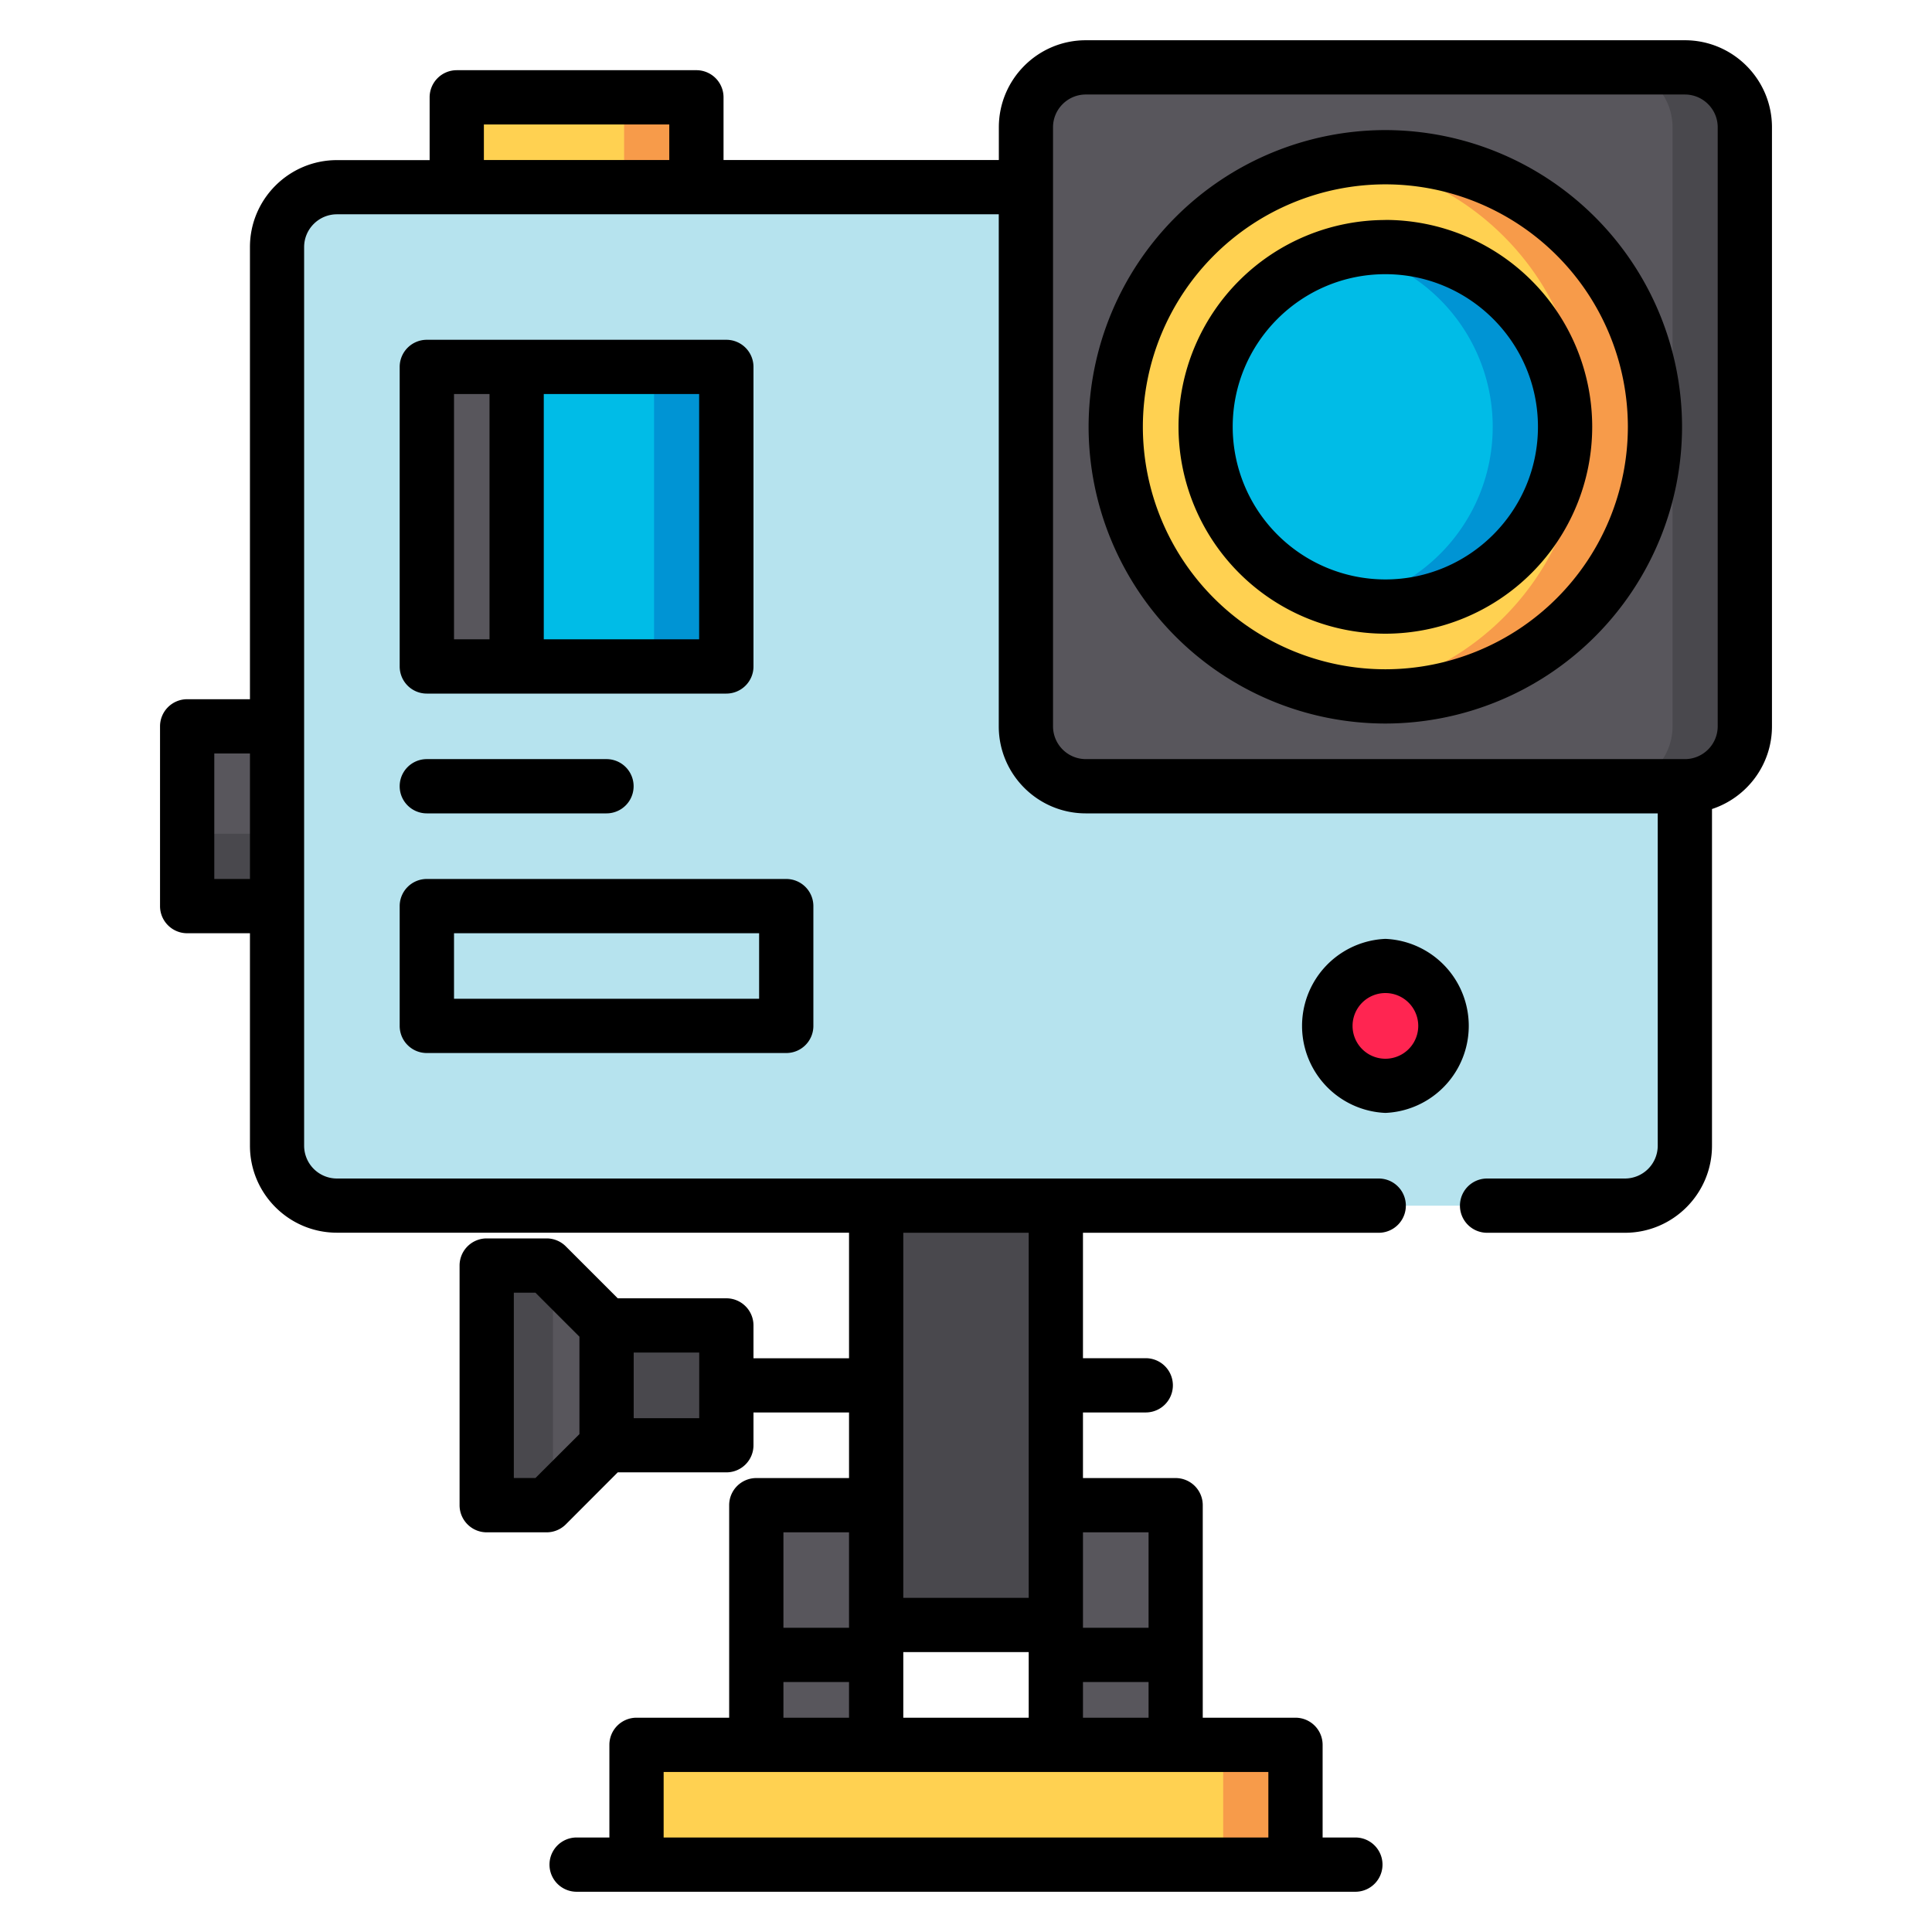 <svg width="24" height="24" fill="none" xmlns="http://www.w3.org/2000/svg">
  <defs/>
  <path d="M13.116 18.698v-4.183h-2.232v4.183h-.322v1.488H13.439v-1.488h-.322z" fill="#49484D"/>
  <path d="M3.734 11.256h-1.14a.27.27 0 01-.269-.27V9.293c0-.149.12-.27.27-.27h1.14v2.233z" fill="#58565C"/>
  <path d="M2.595 11.256h1.14v-.899h-1.41v.63c0 .148.12.269.27.269z" fill="#49484D"/>
  <path d="M5.674 2.656V1.48c0-.15.12-.27.27-.27H8.38c.149 0 .27.12.27.27v1.177H5.674z" fill="#FFD151"/>
  <path d="M8.651 2.656h-.898V1.21h.629c.149 0 .27.12.27.27v1.177z" fill="#F79B4A"/>
  <path d="M20.93 9.767v4.466a.744.744 0 01-.744.744h-16a.744.744 0 01-.745-.744V3.069c0-.41.334-.744.745-.744h8.558l8.186 7.442z" fill="#B6E3EE"/>
  <path d="M20.93.837c.411 0 .744.333.744.744v7.442a.744.744 0 01-.744.744h-7.442a.744.744 0 01-.744-.744V1.581c0-.41.333-.744.744-.744h7.442z" fill="#58565C"/>
  <path d="M17.21 8.65a3.349 3.349 0 100-6.697 3.349 3.349 0 000 6.698z" fill="#FFD151"/>
  <path d="M19.66 5.302a3.349 3.349 0 01-2.9 3.318 3.349 3.349 0 100-6.636c1.637.22 2.9 1.62 2.9 3.318z" fill="#F79B4A"/>
  <path d="M17.21 7.535a2.233 2.233 0 100-4.465 2.233 2.233 0 000 4.465z" fill="#00BCE7"/>
  <path d="M18.543 5.302c0 1.08-.765 1.98-1.783 2.187a2.233 2.233 0 100-4.375 2.233 2.233 0 011.783 2.188z" fill="#0094D4"/>
  <path d="M7.162 17.954h1.591a.27.27 0 00.27-.27v-.949a.27.27 0 00-.27-.27h-1.59v1.489z" fill="#49484D"/>
  <path d="M7.534 16.465L6.87 15.8a.27.27 0 00-.19-.08h-.364a.27.27 0 00-.27.27v2.438c0 .15.122.27.27.27h.363a.27.27 0 00.191-.08l.665-.664v-1.489z" fill="#58565C"/>
  <path d="M6.678 15.72h-.363a.27.27 0 00-.27.27v2.438c0 .15.122.27.27.27h.363a.27.27 0 00.191-.08V15.8a.27.27 0 00-.19-.08z" fill="#49484D"/>
  <path d="M17.21 13.488a.744.744 0 100-1.488.744.744 0 000 1.488z" fill="#FF2551"/>
  <path d="M8.753 8.279H5.571a.27.27 0 01-.27-.27V4.828c0-.15.121-.27.27-.27h3.182c.15 0 .27.12.27.27v3.181a.27.27 0 01-.27.27z" fill="#00BCE7"/>
  <path d="M6.418 8.279V4.558h-.847a.27.27 0 00-.27.27v3.181c0 .15.121.27.27.27h.847z" fill="#58565C"/>
  <path d="M20.93.837h-.897c.411 0 .744.333.744.744v7.442a.744.744 0 01-.744.744h.897c.411 0 .744-.333.744-.744V1.581a.744.744 0 00-.744-.744z" fill="#49484D"/>
  <path d="M8.754 8.279h-.629V4.558h.629c.149 0 .27.12.27.27v3.181a.27.27 0 01-.27.27z" fill="#0094D4"/>
  <path d="M14.605 22.062h-1.489v-3.364h1.22c.148 0 .269.12.269.27v3.094zM9.396 22.062h1.488v-3.364H9.665a.27.27 0 00-.27.27v3.094z" fill="#58565C"/>
  <path d="M16.093 23.163H7.907v-1.219c0-.149.12-.27.27-.27h7.647c.149 0 .27.121.27.27v1.219z" fill="#FFD151"/>
  <path d="M15.823 21.675h-.898c.149 0 .27.12.27.27v1.218h.898v-1.219a.27.27 0 00-.27-.27z" fill="#F79B4A"/>
  <g fill="#000">
    <path d="M20.93.5h-7.442c-.596 0-1.08.485-1.08 1.081v.407h-3.42V1.21A.337.337 0 008.65.872H5.674a.337.337 0 00-.337.337v.78H4.186c-.596 0-1.081.484-1.081 1.08v5.617h-.78a.337.337 0 00-.337.337v2.233c0 .186.151.337.337.337h.78v2.64c0 .596.485 1.08 1.08 1.08h6.362v1.56H9.36v-.408a.337.337 0 00-.337-.337H7.674l-.645-.645a.337.337 0 00-.238-.099h-.745a.337.337 0 00-.337.337v2.977c0 .186.151.337.337.337h.745c.089 0 .175-.036.238-.099l.645-.646h1.35c.185 0 .336-.15.336-.337v-.407h1.187v.815H9.395a.337.337 0 00-.337.337v2.64H7.907a.337.337 0 00-.337.337v1.151h-.407a.337.337 0 100 .674h9.674a.337.337 0 100-.674h-.407v-1.151a.337.337 0 00-.337-.337h-1.152v-2.64a.337.337 0 00-.336-.337h-1.152v-.815h.78a.337.337 0 100-.674h-.78v-1.558h3.674a.337.337 0 100-.674H4.186a.408.408 0 01-.408-.407V3.069c0-.224.183-.407.408-.407h8.221v6.361c0 .596.485 1.081 1.081 1.081h7.105v4.129a.408.408 0 01-.407.407h-1.713a.337.337 0 100 .674h1.713c.596 0 1.081-.485 1.081-1.081V10.05c.432-.142.745-.548.745-1.027V1.581C22.012.985 21.527.5 20.93.5zM6.65 18.36h-.267v-2.302h.268l.547.547v1.21l-.547.546zm2.036-.743h-.814v-.815h.814v.815zm4.093 2.94v.781h-1.558v-.815h1.558v.034zm-2.232-1.522v1.186h-.815v-1.186h.815zm-.815 1.86h.815v.443h-.815v-.443zm6.024 1.931H8.244v-.814h7.512v.814zm-2.303-1.488v-.443h.815v.443h-.815zm.815-2.303v1.186h-.815v-1.186h.815zm-1.489-.337v1.151h-1.558v-4.535h1.558v3.384zm-10.117-7.78V9.36h.443v1.559h-.443zm3.35-9.372h2.302v.442H6.011v-.442zm15.326 7.477a.408.408 0 01-.408.407h-7.442a.408.408 0 01-.407-.407V1.581c0-.224.183-.407.407-.407h7.442c.225 0 .408.183.408.407v7.442z"/>
    <path d="M17.21 1.616a3.69 3.69 0 00-3.687 3.686 3.69 3.69 0 003.686 3.686 3.69 3.69 0 003.686-3.686 3.69 3.69 0 00-3.686-3.686zm0 6.698a3.015 3.015 0 01-3.013-3.012A3.015 3.015 0 0117.21 2.29a3.015 3.015 0 013.012 3.012 3.015 3.015 0 01-3.012 3.012z"/>
    <path d="M17.21 2.733a2.572 2.572 0 00-2.57 2.569 2.572 2.572 0 002.57 2.57 2.572 2.572 0 002.569-2.57 2.572 2.572 0 00-2.57-2.57zm0 4.465a1.898 1.898 0 01-1.897-1.896c0-1.045.85-1.896 1.896-1.896 1.045 0 1.896.85 1.896 1.896 0 1.045-.85 1.896-1.896 1.896zM17.21 11.663a1.082 1.082 0 000 2.162 1.082 1.082 0 000-2.162zm0 1.489a.408.408 0 110-.816.408.408 0 010 .816zM5.302 8.616h3.72c.187 0 .338-.151.338-.337V4.558a.337.337 0 00-.337-.337H5.302a.337.337 0 00-.337.337v3.72c0 .187.15.338.337.338zm3.384-.674H6.755V4.895h1.93v3.047zM5.639 4.895h.442v3.047H5.64V4.895zM4.965 12.744c0 .186.15.337.337.337h4.465c.186 0 .337-.15.337-.337v-1.488a.337.337 0 00-.337-.337H5.302a.337.337 0 00-.337.337v1.488zm.674-1.151H9.43v.814H5.64v-.814zM5.302 10.104h2.232a.337.337 0 100-.674H5.302a.337.337 0 000 .674z"/>
  </g>
</svg>
